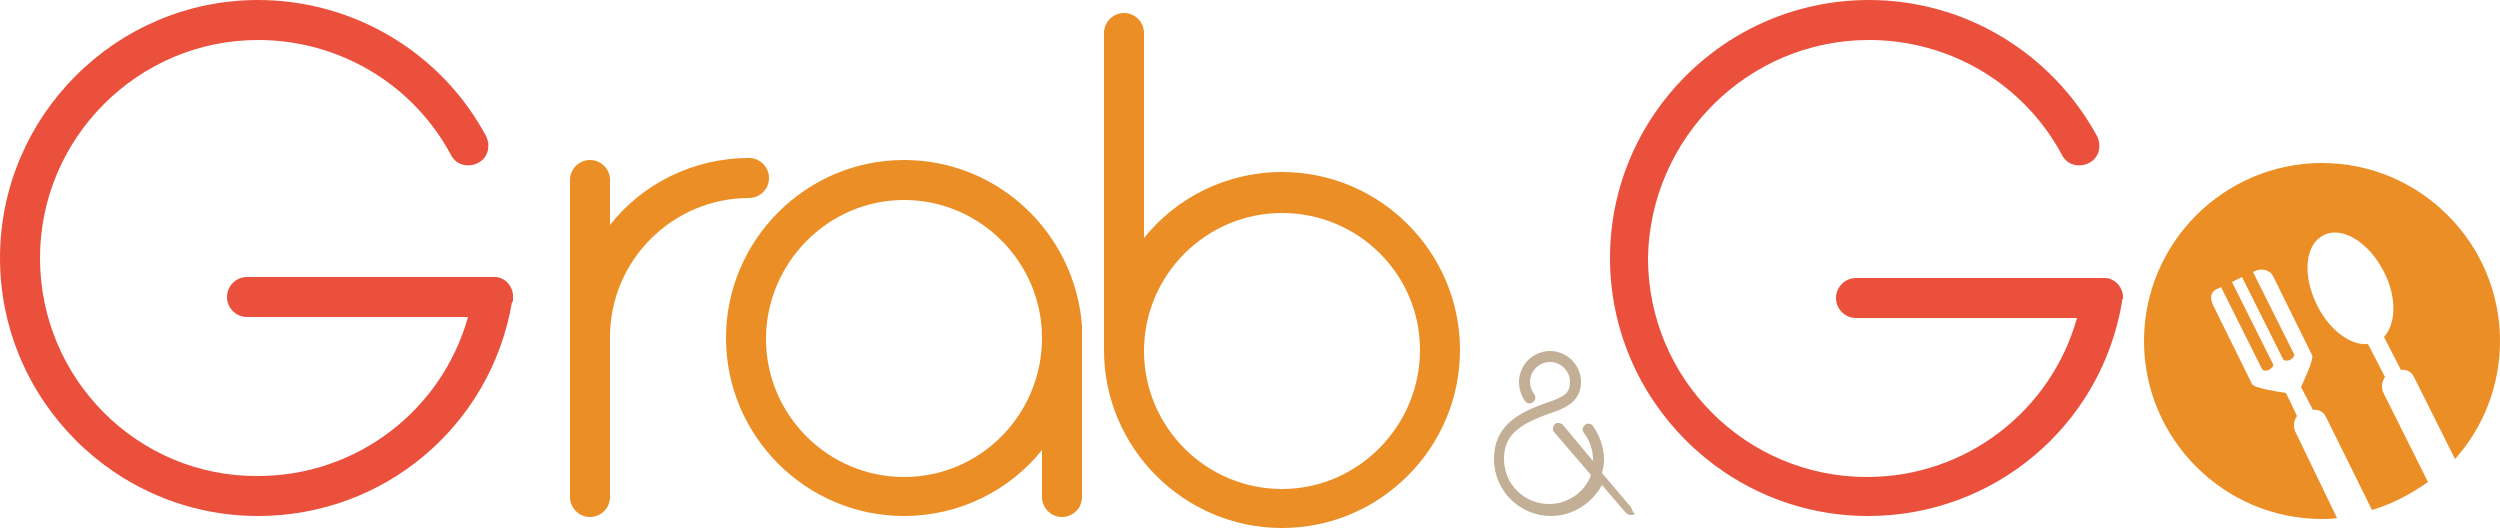 <?xml version="1.0" encoding="utf-8"?>
<!-- Generator: Adobe Illustrator 21.1.0, SVG Export Plug-In . SVG Version: 6.00 Build 0)  -->
<svg version="1.1" id="圖層_1" xmlns="http://www.w3.org/2000/svg" xmlns:xlink="http://www.w3.org/1999/xlink" x="0px" y="0px"
	 viewBox="0 0 250 52.8" style="enable-background:new 0 0 250 52.8;" xml:space="preserve">
<style type="text/css">
	.st0{fill:#EB503C;}
	.st1{fill:#EC8E26;}
	.st2{fill:#C3AF96;}
</style>
<g>
	<path class="st0" d="M51.3,30C51.3,30,51.3,30,51.3,30c0-0.1,0-0.2,0-0.3c0,0,0,0,0-0.1c0-0.9-0.7-1.8-1.7-1.9c-0.3,0-0.5,0-0.8,0
		H24.7c-1.1,0-2,0.9-2,2s0.9,2,2,2h22.1c-2.6,9.3-11.1,15.9-21,15.9C13.8,47.7,4,37.9,4,25.8C4,13.8,13.8,4,25.8,4
		c8.1,0,15.5,4.4,19.3,11.5c0.5,1,1.7,1.3,2.7,0.8c1-0.5,1.3-1.7,0.8-2.7C44.1,5.2,35.3,0,25.8,0C11.6,0,0,11.6,0,25.8
		s11.6,25.8,25.8,25.8c12.6,0,23.3-9,25.4-21.4C51.3,30.2,51.3,30.1,51.3,30C51.3,30,51.3,30,51.3,30z"/>
	<path class="st0" d="M212.3,29.7c0-0.9-0.7-1.8-1.7-1.9c-0.3,0-0.5,0-0.8,0h-24.2c-1.1,0-2,0.9-2,2s0.9,2,2,2h22.1
		c-2.6,9.3-11.1,15.9-21,15.9c-12.1,0-21.9-9.8-21.9-21.9C165,13.8,174.8,4,186.9,4c8.1,0,15.5,4.4,19.3,11.5c0.5,1,1.7,1.3,2.7,0.8
		c1-0.5,1.3-1.7,0.8-2.7C205.1,5.2,196.4,0,186.9,0C172.6,0,161,11.6,161,25.8s11.6,25.8,25.8,25.8c12.6,0,23.3-9,25.4-21.4
		c0-0.1,0-0.1,0-0.2c0,0,0,0,0,0c0,0,0,0,0,0C212.3,29.9,212.3,29.9,212.3,29.7C212.3,29.8,212.3,29.7,212.3,29.7z"/>
	<path class="st1" d="M108.2,32.6C107.5,23.3,99.8,16,90.4,16c-9.8,0-17.8,8-17.8,17.8s8,17.8,17.8,17.8c5.6,0,10.6-2.6,13.8-6.6
		v4.7c0,1.1,0.9,2,2,2c1.1,0,2-0.9,2-2V33C108.2,32.8,108.2,32.7,108.2,32.6z M90.4,47.7c-7.6,0-13.8-6.2-13.8-13.8S82.8,20,90.4,20
		c7.6,0,13.8,6.2,13.8,13.8S98.1,47.7,90.4,47.7z"/>
	<path class="st1" d="M74.9,15.8c-5.6,0-10.7,2.6-13.9,6.7V18c0-1.1-0.9-2-2-2s-2,0.9-2,2v31.7c0,1.1,0.9,2,2,2s2-0.9,2-2V33.7
		c0-7.7,6.3-13.9,13.9-13.9c1.1,0,2-0.9,2-2S76,15.8,74.9,15.8z"/>
	<path class="st1" d="M128.2,17.2c-5.6,0-10.6,2.6-13.8,6.6V3.3c0-1.1-0.9-2-2-2c-1.1,0-2,0.9-2,2V35c0,9.8,8,17.8,17.8,17.8
		S146,44.8,146,35S138,17.2,128.2,17.2z M128.2,48.9c-7.6,0-13.8-6.2-13.8-13.8s6.2-13.8,13.8-13.8S142,27.4,142,35
		S135.8,48.9,128.2,48.9z"/>
	<path class="st2" d="M163,50.6l-2.8-3.3c0.1-0.4,0.2-0.9,0.2-1.3c0-1.2-0.4-2.4-1.1-3.4c-0.2-0.3-0.6-0.3-0.8-0.1
		c-0.3,0.2-0.3,0.6-0.1,0.8c0.6,0.8,0.9,1.7,0.9,2.7c0,0,0,0.1,0,0.1l-3-3.6c-0.2-0.2-0.6-0.3-0.8-0.1c-0.2,0.2-0.3,0.6-0.1,0.8
		l3.7,4.3c-0.6,1.7-2.3,2.9-4.2,2.9c-2.5,0-4.5-2-4.5-4.5c0-2.2,1.2-3.4,4.7-4.6c1.5-0.5,3-1.2,3-3.1c0-1.7-1.4-3.1-3.1-3.1
		c-1.7,0-3.1,1.4-3.1,3.1c0,0.7,0.2,1.3,0.6,1.9c0.2,0.3,0.6,0.3,0.8,0.1c0.3-0.2,0.3-0.6,0.1-0.8c-0.2-0.3-0.4-0.7-0.4-1.2
		c0-1.1,0.9-2,2-2c1.1,0,2,0.9,2,2c0,0.9-0.3,1.4-2.1,2c0,0,0,0,0,0c0,0,0,0,0,0c-3.3,1.1-5.5,2.5-5.5,5.7c0,3.2,2.6,5.7,5.7,5.7
		c2.2,0,4.1-1.3,5.1-3.1l2.4,2.8c0.1,0.1,0.3,0.2,0.5,0.2c0.1,0,0.3,0,0.4-0.1C163.2,51.2,163.2,50.8,163,50.6z"/>
	<path class="st1" d="M229.5,43.1c-0.2-0.5-0.1-1.1,0.2-1.5l-1.1-2.3c-1.2-0.2-3.2-0.5-3.4-0.9l-3.9-7.9c-0.3-0.6-0.3-1.3,0.4-1.6
		l0.4-0.2l4.1,8.2c0.1,0.2,0.4,0.2,0.7,0.1c0.3-0.2,0.5-0.4,0.4-0.6l-4.1-8.2l1-0.5l4.1,8.2c0.1,0.2,0.4,0.2,0.7,0.1
		c0.3-0.2,0.5-0.4,0.4-0.6l-4.1-8.2l0.2-0.1c0.7-0.3,1.5-0.1,1.8,0.5l3.9,7.9c0.2,0.4-0.6,2.1-1.1,3.2l1.2,2.3
		c0.5-0.1,1.1,0.2,1.3,0.7l4.6,9.3c2-0.6,3.9-1.6,5.6-2.8l-4.5-9c-0.2-0.5-0.1-1.1,0.2-1.5l-1.7-3.3c-1.7,0.2-3.9-1.4-5.1-3.9
		c-1.5-3-1.2-6.1,0.7-7c1.8-0.9,4.5,0.7,6,3.7c1.3,2.5,1.2,5.2,0,6.5l1.7,3.3c0.5-0.1,1.1,0.2,1.3,0.7l4.1,8.2
		c2.8-3.1,4.5-7.3,4.5-11.8c0-9.8-8-17.8-17.8-17.8c-9.8,0-17.8,8-17.8,17.8s8,17.8,17.8,17.8c0.5,0,1,0,1.5-0.1L229.5,43.1z"/>
	<g>
		<path d="M104.8,51.6"/>
	</g>
</g>
</svg>
